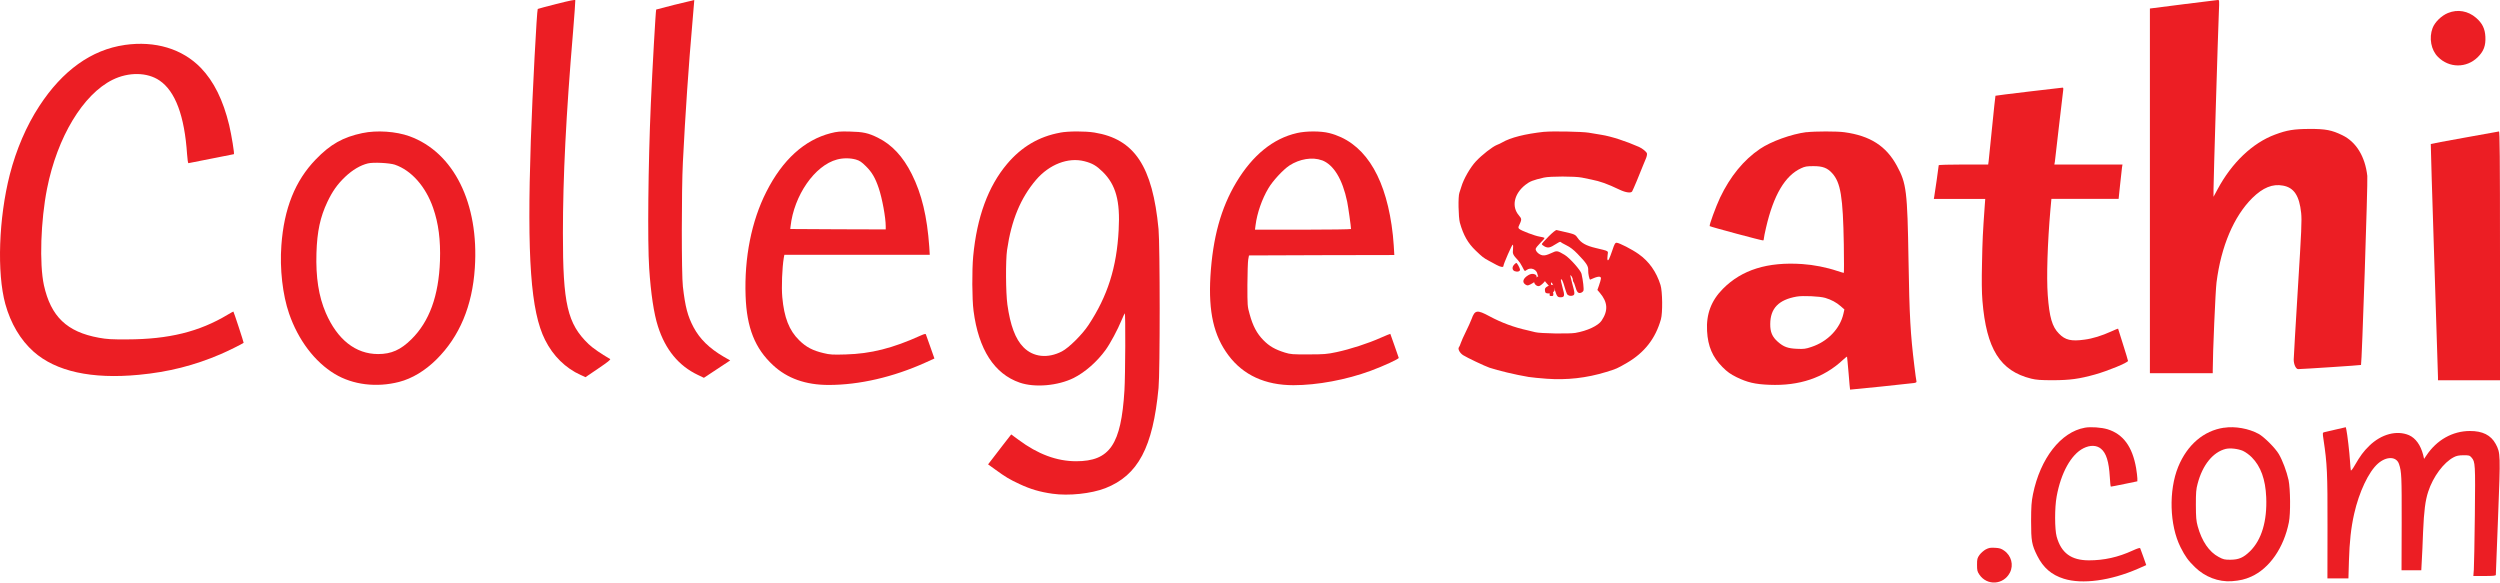 <?xml version="1.0" encoding="utf-8"?>
<svg width="103" height="24" viewBox="0 0 103 24" fill="none" xmlns="http://www.w3.org/2000/svg">
  <g>
    <path d="M1.121 0.161C0.706 0.265 0.354 0.363 0.345 0.369C0.308 0.41 0.127 3.826 0.059 5.81C-0.101 10.613 0.056 12.832 0.648 14.006C0.978 14.667 1.493 15.169 2.113 15.449C2.113 15.449 2.311 15.54 2.311 15.54C2.311 15.54 2.842 15.18 2.842 15.18C3.227 14.919 3.364 14.811 3.326 14.791C2.951 14.575 2.604 14.336 2.438 14.175C1.566 13.335 1.379 12.522 1.382 9.605C1.382 7.308 1.511 4.731 1.801 1.298C1.855 0.613 1.9 0.033 1.893 0.009C1.887 -0.021 1.678 0.02 1.123 0.162C1.123 0.162 1.121 0.161 1.121 0.161Z" fill="#EC1E24" fill-rule="evenodd" transform="translate(21.81 0)" />
    <path d="M1.118 0.188C0.689 0.296 0.335 0.387 0.328 0.393C0.308 0.418 0.171 2.822 0.107 4.286C-0.002 6.789 -0.033 9.959 0.039 11.049C0.107 12.088 0.233 12.928 0.4 13.444C0.703 14.401 1.255 15.073 2.045 15.447C2.045 15.447 2.294 15.566 2.294 15.566L2.835 15.208L3.377 14.85C3.377 14.85 3.111 14.698 3.111 14.698C2.522 14.354 2.127 13.969 1.87 13.488C1.621 13.016 1.526 12.648 1.428 11.809C1.369 11.317 1.369 7.828 1.428 6.682C1.526 4.722 1.666 2.671 1.823 0.897C1.864 0.405 1.898 0.003 1.898 8.27086e-05C1.895 -0.003 1.544 0.084 1.118 0.189C1.118 0.189 1.118 0.188 1.118 0.188Z" fill="#EC1E24" fill-rule="evenodd" transform="translate(26.707 0)" />
    <path d="M1.373 0.176L0 0.351L0 15.377L2.589 15.377C2.589 15.377 2.589 15.249 2.589 15.249C2.589 14.572 2.701 11.964 2.745 11.634C2.933 10.149 3.457 8.915 4.22 8.157C4.656 7.729 5.055 7.566 5.483 7.647C5.937 7.728 6.158 8.065 6.232 8.776C6.263 9.087 6.246 9.478 6.096 11.893C6.003 13.414 5.925 14.726 5.925 14.814C5.925 15.016 6.017 15.208 6.109 15.208C6.351 15.202 8.684 15.05 8.698 15.036C8.732 15.003 8.984 7.487 8.957 7.248C8.868 6.452 8.5 5.848 7.931 5.572C7.495 5.359 7.236 5.309 6.572 5.312C5.928 5.315 5.646 5.362 5.155 5.545C4.228 5.889 3.374 6.705 2.788 7.798C2.788 7.798 2.621 8.108 2.621 8.108C2.621 8.108 2.621 7.795 2.621 7.795C2.621 7.454 2.808 1.251 2.842 0.475C2.862 0.023 2.862 -0.004 2.8 0C2.767 0.003 2.123 0.081 1.37 0.176C1.37 0.176 1.373 0.176 1.373 0.176Z" fill="#EC1E24" fill-rule="evenodd" transform="translate(88.576 0)" />
    <path d="M0.71 0.084C0.438 0.195 0.169 0.458 0.074 0.705C-0.08 1.113 0.012 1.612 0.295 1.892C0.755 2.358 1.47 2.361 1.934 1.906C2.183 1.659 2.267 1.431 2.25 1.063C2.233 0.729 2.121 0.502 1.866 0.283C1.535 -0.003 1.106 -0.078 0.711 0.084C0.711 0.084 0.71 0.084 0.71 0.084Z" fill="#EC1E24" fill-rule="evenodd" transform="translate(100.148 0.451)" />
    <path d="M5.137 0.048C3.768 0.244 2.573 1.1 1.616 2.571C1.088 3.38 0.669 4.355 0.403 5.39C-0.054 7.182 -0.132 9.438 0.219 10.72C0.44 11.519 0.841 12.2 1.384 12.683C2.303 13.499 3.774 13.823 5.723 13.637C6.933 13.523 8.006 13.253 9.088 12.788C9.368 12.669 9.967 12.373 10.038 12.319C10.049 12.313 9.637 11.057 9.616 11.031C9.613 11.028 9.51 11.081 9.388 11.156C8.209 11.864 6.953 12.174 5.239 12.178C4.595 12.181 4.408 12.171 4.074 12.11C2.756 11.871 2.095 11.237 1.809 9.944C1.619 9.064 1.677 7.283 1.939 5.964C2.361 3.839 3.424 2.082 4.64 1.481C5.297 1.157 6.066 1.167 6.571 1.511C7.224 1.953 7.602 2.968 7.708 4.554C7.722 4.757 7.745 4.918 7.762 4.918C7.776 4.918 8.202 4.834 8.703 4.732C9.204 4.631 9.625 4.547 9.636 4.547C9.667 4.547 9.541 3.767 9.442 3.349C9.193 2.32 8.812 1.548 8.274 0.991C7.511 0.205 6.394 -0.132 5.136 0.047C5.136 0.047 5.137 0.048 5.137 0.048Z" fill="#EC1E24" fill-rule="evenodd" transform="translate(0 1.805)" />
    <path d="M3.908 0.162C3.166 0.25 2.549 0.327 2.539 0.334C2.533 0.344 2.471 0.921 2.402 1.616C2.335 2.31 2.27 2.944 2.259 3.022C2.259 3.022 2.239 3.167 2.239 3.167C2.239 3.167 1.22 3.167 1.22 3.167C0.634 3.167 0.201 3.18 0.201 3.197C0.201 3.234 0.041 4.36 0.017 4.489C0.017 4.489 0 4.584 0 4.584L2.118 4.584C2.118 4.584 2.094 4.911 2.094 4.911C2.019 5.963 2.002 6.284 1.985 7.231C1.968 7.939 1.974 8.439 2.002 8.779C2.165 10.769 2.731 11.673 4.015 11.99C4.223 12.04 4.394 12.054 4.918 12.054C5.606 12.051 5.985 12.001 6.641 11.818C7.169 11.67 8 11.329 8 11.258C8 11.238 7.908 10.931 7.796 10.58C7.683 10.23 7.591 9.936 7.591 9.929C7.591 9.922 7.462 9.976 7.302 10.048C6.921 10.22 6.546 10.338 6.215 10.381C5.66 10.459 5.415 10.401 5.156 10.135C4.873 9.851 4.761 9.46 4.693 8.546C4.639 7.793 4.683 6.414 4.803 5.028C4.803 5.028 4.844 4.583 4.844 4.583L7.613 4.583C7.613 4.583 7.674 4 7.674 4C7.705 3.683 7.742 3.362 7.752 3.292C7.752 3.292 7.773 3.167 7.773 3.167L4.965 3.167C4.965 3.167 4.986 3.056 4.986 3.056C4.992 2.998 5.07 2.334 5.156 1.582C5.241 0.83 5.319 0.165 5.33 0.105C5.34 0.027 5.333 -0.003 5.302 0C5.278 0.003 4.649 0.075 3.906 0.162C3.906 0.162 3.906 0.162 3.906 0.162C3.906 0.162 3.908 0.162 3.908 0.162Z" fill="#EC1E24" fill-rule="evenodd" transform="translate(79.674 3.611)" />
    <path d="M3.362 0.066C2.558 0.235 2.037 0.528 1.434 1.155C0.586 2.032 0.129 3.175 0.02 4.69C-0.052 5.655 0.071 6.734 0.337 7.503C0.712 8.592 1.396 9.496 2.22 9.991C2.966 10.44 3.94 10.558 4.87 10.319C5.408 10.18 5.943 9.856 6.41 9.392C7.36 8.451 7.888 7.189 7.99 5.624C8.167 2.96 7.124 0.862 5.3 0.198C4.745 -0.004 3.947 -0.058 3.362 0.067C3.362 0.067 3.362 0.066 3.362 0.066ZM4.697 1.37C5.378 1.603 5.967 2.271 6.271 3.148C6.495 3.789 6.581 4.471 6.554 5.326C6.503 6.774 6.117 7.832 5.375 8.564C4.935 8.999 4.548 9.171 4.006 9.171C3.079 9.171 2.327 8.578 1.849 7.474C1.556 6.793 1.434 6.007 1.465 5.005C1.492 4.118 1.622 3.521 1.914 2.905C2.129 2.453 2.329 2.173 2.656 1.862C2.95 1.585 3.276 1.39 3.586 1.316C3.804 1.262 4.472 1.296 4.696 1.369C4.696 1.369 4.697 1.37 4.697 1.37Z" fill="#EC1E24" fill-rule="evenodd" transform="translate(11.573 5.416)" />
    <path d="M3.515 0.071C2.428 0.351 1.529 1.167 0.862 2.485C0.249 3.692 -0.051 5.2 0.007 6.782C0.052 8.086 0.392 8.94 1.138 9.631C1.724 10.175 2.483 10.444 3.427 10.444C4.69 10.444 6.077 10.124 7.408 9.526C7.408 9.526 7.786 9.354 7.786 9.354C7.786 9.354 7.619 8.879 7.619 8.879C7.526 8.616 7.445 8.383 7.434 8.36C7.424 8.33 7.367 8.343 7.224 8.407C6.062 8.934 5.163 9.159 4.131 9.187C3.59 9.203 3.484 9.197 3.221 9.133C2.776 9.028 2.502 8.887 2.216 8.604C1.801 8.199 1.594 7.669 1.518 6.826C1.481 6.418 1.512 5.622 1.58 5.207C1.58 5.207 1.604 5.082 1.604 5.082L7.594 5.082C7.594 5.082 7.574 4.751 7.574 4.751C7.485 3.503 7.264 2.576 6.855 1.76C6.491 1.031 6.037 0.546 5.459 0.259C5.064 0.063 4.849 0.016 4.302 0.004C3.886 -0.007 3.784 0.004 3.515 0.071C3.515 0.071 3.515 0.071 3.515 0.071ZM4.548 1.156C4.707 1.203 4.783 1.254 4.967 1.436C5.213 1.679 5.351 1.918 5.491 2.333C5.634 2.754 5.78 3.55 5.78 3.908C5.78 3.908 5.78 4.036 5.78 4.036L3.816 4.03L1.847 4.019C1.847 4.019 1.858 3.918 1.858 3.918C1.997 2.637 2.855 1.399 3.774 1.156C4.023 1.089 4.316 1.092 4.548 1.156C4.548 1.156 4.548 1.156 4.548 1.156Z" fill="#EC1E24" fill-rule="evenodd" transform="translate(30.712 5.416)" />
    <path d="M3.62 0.05C2.751 0.206 2.026 0.634 1.433 1.338C0.653 2.262 0.189 3.53 0.037 5.139C-0.017 5.719 -0.011 6.917 0.051 7.389C0.255 8.978 0.905 9.989 1.958 10.35C2.581 10.562 3.527 10.477 4.174 10.158C4.645 9.922 5.141 9.486 5.492 9.001C5.683 8.738 5.993 8.158 6.145 7.786C6.21 7.634 6.268 7.503 6.282 7.493C6.316 7.459 6.306 10.05 6.268 10.669C6.132 12.902 5.666 13.587 4.276 13.587C3.483 13.587 2.702 13.297 1.909 12.707C1.909 12.707 1.603 12.482 1.603 12.482C1.603 12.482 1.273 12.906 1.273 12.906C1.093 13.142 0.878 13.419 0.796 13.527C0.796 13.527 0.65 13.716 0.65 13.716C0.65 13.716 0.95 13.932 0.95 13.932C1.362 14.232 1.535 14.337 1.95 14.529C2.396 14.738 2.785 14.853 3.306 14.926C3.97 15.021 4.9 14.923 5.482 14.697C6.831 14.167 7.441 13.018 7.673 10.569C7.737 9.897 7.734 4.693 7.673 4.025C7.427 1.432 6.681 0.312 5.033 0.045C4.655 -0.016 3.961 -0.016 3.62 0.048C3.62 0.048 3.62 0.05 3.62 0.05ZM4.619 1.227C4.947 1.311 5.113 1.409 5.372 1.662C5.914 2.195 6.098 2.863 6.03 4.06C5.949 5.608 5.574 6.781 4.79 7.971C4.531 8.366 3.983 8.909 3.694 9.061C3.108 9.364 2.509 9.3 2.106 8.889C1.776 8.556 1.565 7.992 1.445 7.132C1.378 6.636 1.37 5.315 1.432 4.886C1.608 3.658 1.99 2.741 2.624 1.996C3.173 1.355 3.949 1.055 4.619 1.227C4.619 1.227 4.619 1.227 4.619 1.227Z" fill="#EC1E24" fill-rule="evenodd" transform="translate(40.059 5.416)" />
    <path d="M3.58 0.067C2.603 0.289 1.758 0.974 1.087 2.09C0.451 3.149 0.113 4.377 0.017 5.972C-0.067 7.439 0.154 8.413 0.76 9.223C1.37 10.039 2.275 10.454 3.437 10.454C4.421 10.454 5.613 10.232 6.619 9.861C7.143 9.669 7.79 9.369 7.776 9.328C7.77 9.308 7.691 9.078 7.599 8.818C7.507 8.558 7.432 8.343 7.429 8.339C7.426 8.333 7.249 8.406 7.034 8.5C6.523 8.73 5.764 8.975 5.215 9.091C4.817 9.175 4.701 9.185 4.058 9.185C3.397 9.188 3.322 9.182 3.088 9.111C2.679 8.983 2.444 8.848 2.199 8.598C1.93 8.325 1.763 8.007 1.634 7.532C1.541 7.208 1.541 7.172 1.541 6.322C1.545 5.84 1.558 5.368 1.575 5.276C1.575 5.276 1.606 5.108 1.606 5.108L4.6 5.097L7.594 5.091C7.594 5.091 7.57 4.693 7.57 4.693C7.559 4.474 7.519 4.097 7.481 3.853C7.164 1.708 6.285 0.413 4.912 0.066C4.562 -0.022 3.969 -0.022 3.581 0.066C3.581 0.066 3.58 0.067 3.58 0.067ZM4.608 1.185C5.092 1.364 5.459 1.965 5.653 2.899C5.695 3.105 5.81 3.921 5.81 4.019C5.81 4.033 4.917 4.047 3.832 4.047C3.832 4.047 1.853 4.047 1.853 4.047C1.853 4.047 1.878 3.855 1.878 3.855C1.939 3.372 2.14 2.786 2.402 2.348C2.582 2.037 3.012 1.576 3.27 1.404C3.69 1.131 4.22 1.043 4.609 1.188C4.609 1.188 4.608 1.185 4.608 1.185Z" fill="#EC1E24" fill-rule="evenodd" transform="translate(49.852 5.416)" />
    <path d="M4.098 0.028C3.478 0.108 2.644 0.408 2.184 0.719C1.509 1.177 0.958 1.851 0.539 2.729C0.362 3.107 0.083 3.869 0.113 3.9C0.147 3.93 2.29 4.507 2.317 4.49C2.334 4.48 2.345 4.443 2.345 4.406C2.345 4.37 2.386 4.167 2.434 3.962C2.744 2.619 3.218 1.82 3.877 1.517C4.037 1.442 4.112 1.429 4.388 1.429C4.769 1.429 4.957 1.5 5.158 1.719C5.508 2.107 5.604 2.684 5.638 4.654C5.648 5.301 5.648 5.827 5.638 5.827C5.624 5.827 5.498 5.791 5.358 5.744C4.926 5.599 4.394 5.494 3.927 5.463C2.493 5.366 1.434 5.699 0.655 6.485C0.175 6.971 -0.034 7.523 0.004 8.219C0.038 8.856 0.229 9.295 0.641 9.709C0.848 9.915 0.964 9.995 1.22 10.124C1.663 10.34 1.983 10.415 2.573 10.438C3.802 10.488 4.807 10.152 5.593 9.419C5.685 9.336 5.764 9.272 5.77 9.275C5.773 9.281 5.804 9.588 5.835 9.96C5.862 10.328 5.893 10.634 5.896 10.637C5.907 10.643 8.4 10.387 8.535 10.364C8.62 10.348 8.644 10.331 8.63 10.287C8.62 10.256 8.583 9.98 8.546 9.673C8.383 8.345 8.341 7.612 8.304 5.323C8.257 2.449 8.22 2.139 7.824 1.414C7.382 0.598 6.721 0.177 5.665 0.032C5.359 -0.012 4.443 -0.009 4.099 0.032C4.099 0.032 4.098 0.028 4.098 0.028ZM4.865 6.854C5.13 6.934 5.335 7.046 5.508 7.198C5.508 7.198 5.662 7.333 5.662 7.333C5.662 7.333 5.621 7.515 5.621 7.515C5.481 8.129 4.97 8.659 4.303 8.878C4.065 8.959 3.99 8.969 3.707 8.955C3.332 8.939 3.158 8.875 2.923 8.669C2.688 8.464 2.603 8.261 2.607 7.934C2.61 7.29 2.951 6.935 3.693 6.804C3.945 6.757 4.646 6.791 4.865 6.855C4.865 6.855 4.865 6.854 4.865 6.854Z" fill="#EC1E24" fill-rule="evenodd" transform="translate(70.327 5.416)" />
    <path d="M1.39 0.256C0.631 0.391 0.007 0.509 0 0.516C-0.006 0.519 0.059 2.658 0.143 5.262C0.228 7.867 0.297 10.056 0.297 10.123C0.297 10.123 0.297 10.251 0.297 10.251L2.852 10.251C2.852 10.251 2.852 5.124 2.852 5.124C2.852 1.043 2.841 -0.003 2.81 6.67572e-06C2.786 0.003 2.146 0.119 1.39 0.256C1.39 0.256 1.39 0.256 1.39 0.256Z" fill="#EC1E24" fill-rule="evenodd" transform="translate(100.148 5.416)" />
    <path d="M3.538 0.013C2.737 0.101 2.151 0.249 1.801 0.451C1.746 0.485 1.644 0.532 1.579 0.556C1.399 0.628 0.969 0.961 0.717 1.231C0.485 1.477 0.206 1.966 0.117 2.276C0.09 2.36 0.056 2.473 0.036 2.526C-0.022 2.678 -0.005 3.541 0.056 3.761C0.202 4.277 0.386 4.601 0.71 4.911C0.985 5.174 1.023 5.205 1.248 5.327C1.337 5.374 1.48 5.451 1.567 5.499C1.735 5.59 1.85 5.607 1.85 5.543C1.85 5.462 2.208 4.646 2.235 4.663C2.252 4.673 2.255 4.76 2.245 4.855C2.221 5.04 2.242 5.084 2.456 5.313C2.501 5.36 2.576 5.471 2.623 5.566C2.733 5.779 2.719 5.768 2.811 5.704C2.985 5.582 3.223 5.684 3.254 5.887C3.26 5.951 3.288 5.975 3.366 5.987C3.434 5.998 3.486 6.038 3.52 6.106C3.55 6.159 3.626 6.258 3.687 6.319C3.782 6.413 3.799 6.447 3.779 6.538C3.735 6.774 3.738 6.781 3.827 6.781C3.902 6.781 3.912 6.768 3.905 6.681C3.902 6.623 3.871 6.505 3.844 6.414C3.785 6.245 3.802 6.161 3.871 6.276C3.891 6.312 3.939 6.434 3.973 6.545C4.051 6.795 4.082 6.832 4.201 6.832C4.371 6.832 4.385 6.771 4.285 6.427C4.238 6.255 4.207 6.107 4.218 6.096C4.252 6.063 4.299 6.157 4.371 6.41C4.408 6.538 4.453 6.666 4.467 6.693C4.508 6.765 4.616 6.794 4.708 6.76C4.8 6.724 4.797 6.672 4.68 6.244C4.643 6.096 4.608 5.961 4.608 5.941C4.612 5.87 4.71 6.036 4.71 6.11C4.71 6.154 4.724 6.194 4.738 6.204C4.751 6.215 4.785 6.296 4.81 6.387C4.874 6.617 4.925 6.678 5.034 6.65C5.082 6.637 5.133 6.597 5.147 6.559C5.171 6.498 5.13 6.134 5.068 5.865C5.034 5.72 4.581 5.21 4.373 5.085C4.063 4.903 4.057 4.9 3.808 5.018C3.634 5.096 3.556 5.116 3.457 5.102C3.321 5.078 3.178 4.947 3.178 4.842C3.178 4.808 3.266 4.697 3.371 4.592C3.477 4.492 3.556 4.396 3.542 4.384C3.528 4.371 3.44 4.347 3.341 4.333C3.147 4.303 2.578 4.087 2.5 4.013C2.463 3.98 2.458 3.949 2.486 3.892C2.612 3.625 2.612 3.605 2.489 3.46C2.172 3.096 2.288 2.563 2.761 2.195C2.938 2.056 3.075 2.003 3.517 1.901C3.77 1.843 4.795 1.843 5.084 1.901C5.207 1.928 5.384 1.962 5.476 1.982C5.848 2.056 6.12 2.154 6.638 2.4C6.887 2.519 7.105 2.548 7.153 2.471C7.187 2.418 7.483 1.716 7.595 1.419C7.623 1.345 7.677 1.214 7.715 1.129C7.756 1.038 7.773 0.943 7.763 0.903C7.738 0.832 7.578 0.701 7.435 0.637C6.894 0.398 6.292 0.202 5.886 0.138C5.719 0.107 5.48 0.071 5.358 0.05C5.083 0.006 3.856 -0.018 3.537 0.016C3.537 0.016 3.538 0.013 3.538 0.013Z" fill="#EC1E24" fill-rule="evenodd" transform="translate(60.091 5.416)" />
    <path d="M3.712 0.265C3.559 0.417 3.433 0.559 3.433 0.579C3.433 0.599 3.484 0.643 3.545 0.676C3.688 0.751 3.777 0.73 4.008 0.579C4.103 0.515 4.188 0.474 4.199 0.487C4.205 0.501 4.314 0.565 4.44 0.626C4.6 0.703 4.737 0.808 4.903 0.98C5.278 1.368 5.352 1.486 5.343 1.658C5.336 1.783 5.39 2.043 5.424 2.043C5.427 2.043 5.503 2.013 5.592 1.972C5.681 1.935 5.779 1.914 5.816 1.924C5.891 1.949 5.888 1.985 5.782 2.299C5.782 2.299 5.721 2.468 5.721 2.468C5.721 2.468 5.822 2.586 5.822 2.586C6.15 2.971 6.173 3.318 5.894 3.733C5.755 3.941 5.306 4.154 4.811 4.238C4.548 4.282 3.357 4.262 3.159 4.208C3.094 4.191 2.954 4.157 2.852 4.133C2.294 4.012 1.769 3.817 1.278 3.553C0.764 3.276 0.673 3.29 0.539 3.665C0.502 3.765 0.396 3.998 0.304 4.184C0.212 4.369 0.117 4.581 0.093 4.656C0.07 4.73 0.035 4.811 0.015 4.831C-0.036 4.898 0.049 5.064 0.189 5.155C0.348 5.256 1.063 5.597 1.275 5.671C1.616 5.785 2.345 5.962 2.886 6.052C3.009 6.072 3.343 6.105 3.629 6.126C4.464 6.187 5.277 6.096 6.081 5.849C6.517 5.714 6.524 5.711 6.939 5.472C7.658 5.053 8.114 4.473 8.339 3.677C8.414 3.417 8.404 2.52 8.322 2.264C8.152 1.721 7.849 1.29 7.42 0.989C7.151 0.797 6.616 0.523 6.514 0.523C6.456 0.523 6.425 0.57 6.344 0.817C6.221 1.178 6.17 1.282 6.142 1.235C6.129 1.215 6.129 1.127 6.142 1.036C6.167 0.847 6.221 0.878 5.649 0.739C5.251 0.645 5.049 0.53 4.903 0.318C4.808 0.179 4.78 0.17 4.334 0.068C4.205 0.037 4.072 0.007 4.045 0.001C4.011 -0.01 3.885 0.092 3.711 0.264C3.711 0.264 3.712 0.265 3.712 0.265Z" fill="#EC1E24" fill-rule="evenodd" transform="translate(60.091 9.478)" />
    <path d="M0.068 0.068C-0.03 0.166 -0.021 0.298 0.088 0.341C0.201 0.382 0.307 0.351 0.307 0.277C0.307 0.219 0.187 0 0.153 0C0.142 0 0.105 0.03 0.068 0.067C0.068 0.067 0.068 0.068 0.068 0.068Z" fill="#EC1E24" fill-rule="evenodd" transform="translate(62.318 10.832)" />
    <path d="M0.208 0.052C-0.013 0.183 -0.064 0.343 0.085 0.44C0.164 0.488 0.181 0.488 0.286 0.437C0.463 0.353 0.549 0.262 0.549 0.147C0.549 0.072 0.529 0.039 0.46 0.016C0.383 -0.014 0.299 -0.002 0.208 0.052C0.208 0.052 0.208 0.052 0.208 0.052Z" fill="#EC1E24" fill-rule="evenodd" transform="translate(62.762 11.283)" />
    <path d="M0.163 0.104C0.034 0.188 0 0.229 0 0.303C0 0.408 0.092 0.506 0.191 0.506C0.28 0.506 0.511 0.27 0.511 0.178C0.511 0.125 0.384 -0.004 0.334 9.91821e-05C0.327 9.91821e-05 0.252 0.047 0.163 0.105C0.163 0.105 0.163 0.104 0.163 0.104Z" fill="#EC1E24" fill-rule="evenodd" transform="translate(63.201 11.283)" />
    <path d="M0.104 0.064C0.009 0.122 -0.008 0.152 0.003 0.239C0.013 0.331 0.027 0.344 0.126 0.354C0.19 0.36 0.275 0.34 0.324 0.31C0.396 0.266 0.408 0.232 0.399 0.131C0.388 0.026 0.375 0.007 0.304 0C0.256 -0.003 0.167 0.024 0.106 0.064C0.106 0.064 0.104 0.064 0.104 0.064Z" fill="#EC1E24" fill-rule="evenodd" transform="translate(63.65 11.735)" />
    <path d="M2.214 0.021C1.226 0.196 0.378 1.286 0.078 2.759C0.014 3.084 0.003 3.251 0 3.866C0 4.693 0.028 4.845 0.255 5.3C0.501 5.789 0.841 6.085 1.352 6.244C2.108 6.48 3.269 6.325 4.4 5.833C4.4 5.833 4.744 5.681 4.744 5.681C4.744 5.681 4.629 5.353 4.629 5.353C4.564 5.175 4.503 5.009 4.496 4.989C4.486 4.959 4.39 4.989 4.186 5.081C3.583 5.358 3.007 5.485 2.384 5.485C1.652 5.485 1.24 5.182 1.053 4.507C0.971 4.207 0.968 3.306 1.053 2.854C1.23 1.879 1.649 1.123 2.157 0.867C2.432 0.729 2.698 0.736 2.879 0.887C3.097 1.065 3.206 1.42 3.243 2.05C3.254 2.27 3.274 2.448 3.285 2.448C3.295 2.451 3.547 2.401 3.843 2.34C3.843 2.34 4.378 2.229 4.378 2.229C4.378 2.229 4.378 2.107 4.378 2.107C4.378 2.04 4.353 1.851 4.327 1.685C4.173 0.798 3.792 0.282 3.148 0.084C2.902 0.009 2.453 -0.024 2.215 0.02C2.215 0.02 2.214 0.021 2.214 0.021Z" fill="#EC1E24" fill-rule="evenodd" transform="translate(83.681 17.601)" />
    <path d="M2.157 0.02C1.322 0.145 0.648 0.722 0.274 1.629C-0.125 2.604 -0.084 4.044 0.369 4.944C0.56 5.322 0.682 5.494 0.965 5.768C1.377 6.169 1.932 6.381 2.478 6.345C2.825 6.317 3.016 6.273 3.281 6.156C4.034 5.818 4.626 4.965 4.834 3.913C4.906 3.556 4.895 2.538 4.82 2.177C4.742 1.822 4.571 1.367 4.419 1.108C4.273 0.858 3.809 0.396 3.587 0.275C3.179 0.053 2.613 -0.049 2.157 0.023C2.157 0.023 2.157 0.02 2.157 0.02ZM2.948 0.979C3.05 1.026 3.207 1.14 3.306 1.242C3.674 1.613 3.869 2.152 3.899 2.884C3.941 3.869 3.709 4.641 3.232 5.11C2.963 5.373 2.772 5.457 2.428 5.46C2.183 5.46 2.135 5.45 1.941 5.346C1.549 5.14 1.246 4.699 1.076 4.081C1.014 3.851 1.004 3.72 1.001 3.204C1.001 2.691 1.011 2.553 1.073 2.327C1.277 1.551 1.706 1.026 2.23 0.894C2.421 0.85 2.741 0.888 2.949 0.978C2.949 0.978 2.948 0.979 2.948 0.979Z" fill="#EC1E24" fill-rule="evenodd" transform="translate(89.469 17.601)" />
    <path d="M0.537 0.094C0.312 0.148 0.097 0.199 0.057 0.206C-0.011 0.222 -0.015 0.23 0.029 0.519C0.178 1.51 0.196 1.895 0.192 4.095C0.192 4.095 0.189 6.23 0.189 6.23L1.054 6.23C1.054 6.23 1.075 5.512 1.075 5.512C1.099 4.723 1.159 4.149 1.29 3.569C1.491 2.673 1.889 1.832 2.27 1.499C2.624 1.188 3.033 1.199 3.139 1.519C3.245 1.836 3.251 2.029 3.248 3.944C3.248 3.944 3.242 5.894 3.242 5.894L4.056 5.894C4.056 5.894 4.076 5.513 4.076 5.513C4.09 5.307 4.114 4.764 4.13 4.309C4.167 3.438 4.223 3.017 4.341 2.656C4.542 2.039 4.978 1.452 5.394 1.236C5.51 1.175 5.602 1.158 5.792 1.155C6.024 1.155 6.048 1.161 6.126 1.249C6.28 1.428 6.286 1.499 6.263 3.617C6.249 4.71 6.232 5.725 6.221 5.866C6.221 5.866 6.201 6.13 6.201 6.13C6.201 6.13 6.664 6.13 6.664 6.13C7.011 6.13 7.127 6.119 7.127 6.086C7.124 6.066 7.168 4.996 7.219 3.711C7.321 1.111 7.321 1.064 7.121 0.689C6.923 0.325 6.579 0.153 6.054 0.156C5.342 0.159 4.695 0.524 4.269 1.161C4.269 1.161 4.171 1.306 4.171 1.306C4.171 1.306 4.134 1.144 4.134 1.144C4.028 0.733 3.823 0.45 3.548 0.328C3.044 0.115 2.407 0.284 1.912 0.767C1.671 1.003 1.545 1.175 1.316 1.569C1.231 1.721 1.162 1.805 1.153 1.778C1.147 1.751 1.129 1.575 1.119 1.39C1.099 1.049 1.01 0.297 0.97 0.105C0.97 0.105 0.945 0 0.945 0L0.537 0.094C0.537 0.094 0.537 0.094 0.537 0.094Z" fill="#EC1E24" fill-rule="evenodd" transform="translate(95.701 17.601)" />
    <path d="M0.357 0.071C0.272 0.118 0.159 0.219 0.102 0.296C0.01 0.427 0 0.465 0 0.701C0 0.937 0.011 0.981 0.095 1.106C0.409 1.575 1.09 1.534 1.353 1.028C1.516 0.715 1.414 0.323 1.114 0.118C0.995 0.034 0.927 0.013 0.739 0.003C0.549 -0.007 0.487 0.003 0.358 0.071C0.358 0.071 0.357 0.071 0.357 0.071Z" fill="#EC1E24" fill-rule="evenodd" transform="translate(81.454 22.566)" />
  </g>
</svg>